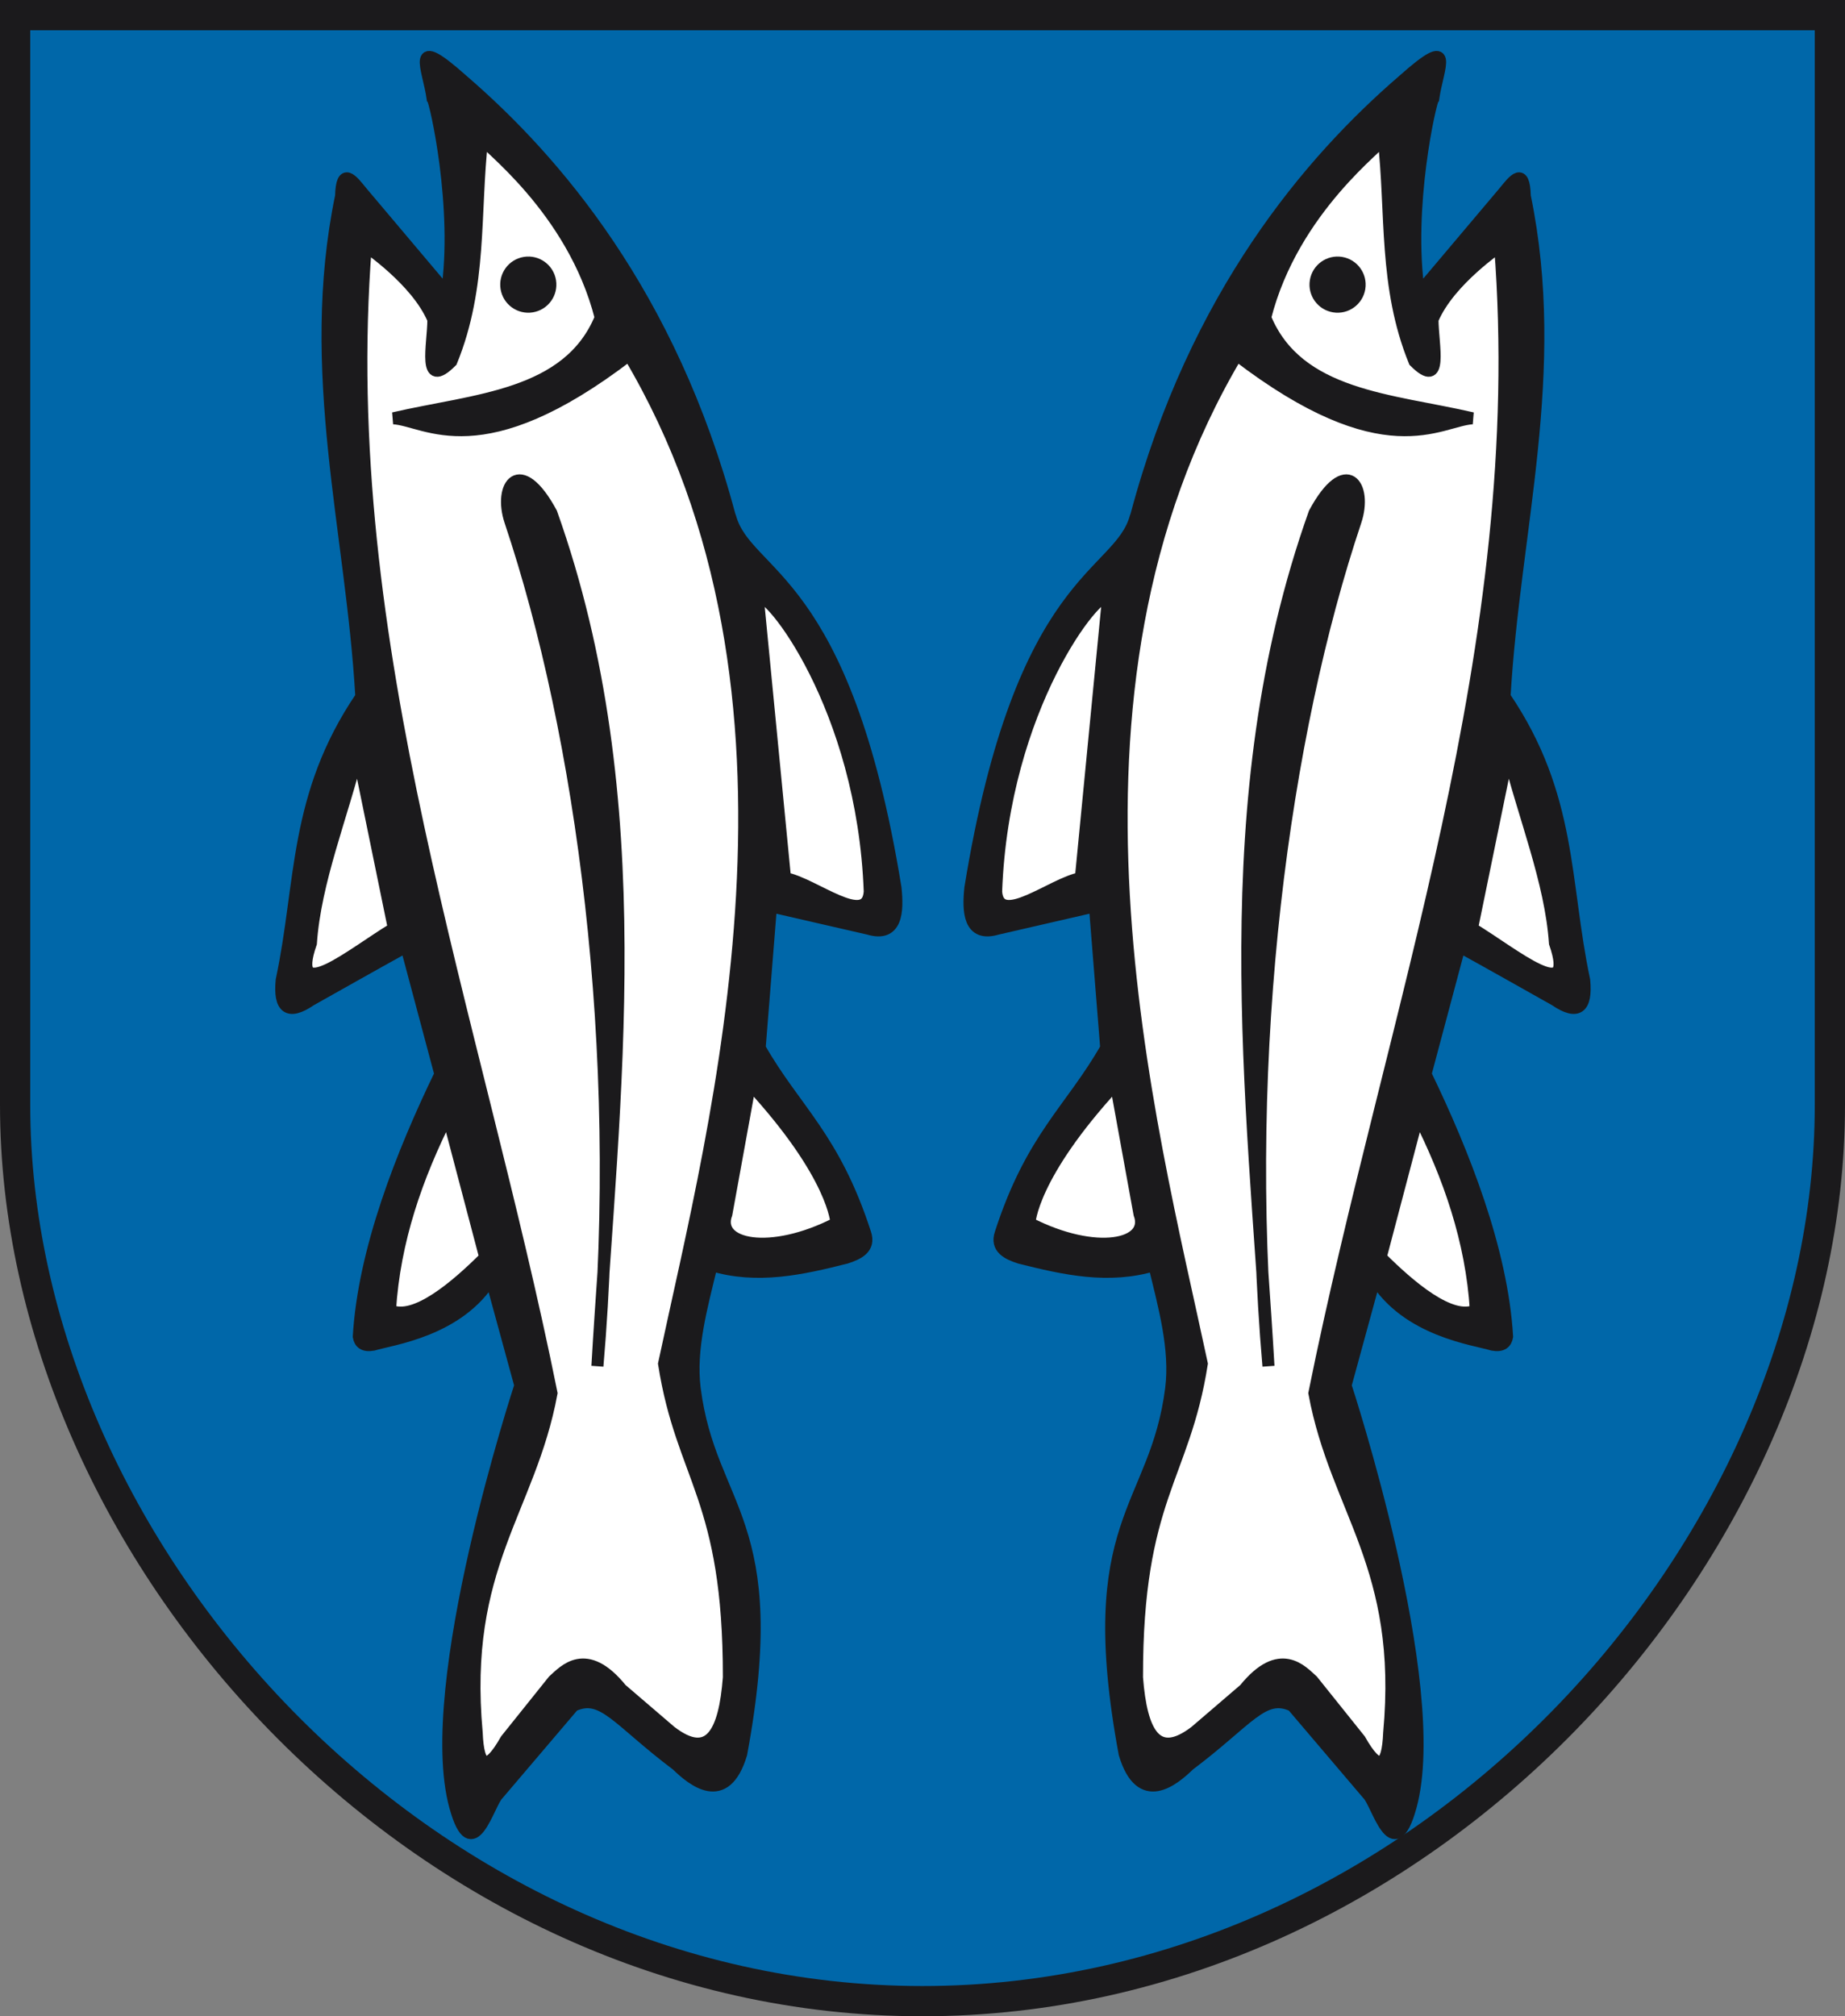 <?xml version="1.0" encoding="UTF-8" standalone="no"?>
<!-- Created with Inkscape (http://www.inkscape.org/) -->
<svg
   xmlns:svg="http://www.w3.org/2000/svg"
   xmlns="http://www.w3.org/2000/svg"
   version="1.0"
   width="460.126"
   height="502.707"
   id="svg7753">
  <rect width="100%" height="100%" fill="#808080" stroke="none"/>
  <defs
     id="defs7755" />
  <path
     d="M 3.77,3.77 L 3.77,275.517 C 3.77,386.752 105.101,498.937 230.031,498.937 C 355.041,498.937 456.356,386.752 456.356,275.517 L 456.356,3.77 L 3.77,3.77 z"
     id="path245"
     style="fill:#0067a9;fill-opacity:1;stroke:#1b1a1c;stroke-width:7.54;stroke-linecap:butt;stroke-linejoin:miter;stroke-miterlimit:4;stroke-dasharray:none;stroke-opacity:1" />
  <g
     transform="matrix(0.987,0.16,-0.16,0.987,229.299,-30.105)"
     id="g2407">
    <path
       d="M 135.247,33.416 C 134.674,34.137 132.958,61.486 139.495,81.909 L 156.409,53.719 C 158.348,50.351 160.31,46.563 161.689,53.844 C 177.633,95.661 172.37,136.555 176.673,177.866 C 197.247,199.622 198.549,221.178 207.598,244.471 C 209.332,251.109 207.466,253.427 201.23,250.5 C 192.889,247.451 186.036,244.897 175.563,241.137 L 172.274,273.916 C 184.854,291.875 198.123,314.161 202.834,335.266 C 202.81,336.814 202.024,337.854 199.641,337.829 C 194.779,337.183 178.001,337.823 167.941,326.189 L 165.006,353.74 C 165.006,353.74 201.237,423.584 197.836,454.797 C 196.085,470.865 189.472,455.208 186.805,453.436 L 164.734,434.658 C 156.933,432.489 154.458,440.02 141.628,453.365 C 138.403,457.678 131.44,465.819 125.324,453.219 C 105.268,397.272 123.244,392.033 122.204,361.44 C 121.839,351.542 117.276,341.645 113.103,331.747 C 102.476,336.944 91.117,336.294 79.715,335.299 C 76.661,334.831 73.359,333.945 74.035,330.038 C 77.859,305.13 86.425,296.816 92.62,280.205 L 84.184,245.794 L 61.048,255.215 C 54.354,258.466 53.114,251.989 52.79,246.259 C 52.81,167.017 76.992,163.905 78.69,148.398 C 78.709,148.227 78.76,148.059 78.794,147.887 C 84.472,91.201 107.576,53.501 127.12,30.233 C 138.39,16.348 135.084,25.603 135.247,33.416 z"
       id="path3355"
       style="fill:#1b1a1c;fill-opacity:1;fill-rule:evenodd;stroke:#1b1a1c;stroke-width:3;stroke-linecap:butt;stroke-linejoin:miter;stroke-miterlimit:4;stroke-dasharray:none;stroke-opacity:1" />
    <path
       d="M 124.626,45.258 C 129.67,63.201 130.602,81.658 141.135,98.914 C 149.449,104.918 144.926,94.135 143.887,87.908 C 146.438,77.396 157.755,67.135 157.572,66.981 C 181.204,164.246 161.352,260.344 157.645,356.875 C 167.699,384.899 186.728,395.789 189.613,437.5 C 190.682,446.364 188.507,447.657 182.66,440.382 L 168.651,427.728 C 165.615,425.788 159.246,420.371 152.279,432.544 L 141.823,444.926 C 133.412,453.858 128.554,447.395 125.313,433.92 C 118.072,389.673 128.903,383.1 128.753,354.124 C 106.156,296.064 60.867,196.318 97.11,104.417 C 138.099,126.476 149.537,112.458 157.645,110.608 C 136.974,109.222 113.786,112.289 102.613,94.099 C 105.08,65.991 124.744,46.579 124.626,45.258 z"
       id="path3359"
       style="fill:#ffffff;fill-opacity:1;fill-rule:evenodd;stroke:#1b1a1c;stroke-width:3;stroke-linecap:butt;stroke-linejoin:miter;stroke-miterlimit:4;stroke-dasharray:none;stroke-opacity:1" />
    <path
       d="M 75.097,169.08 L 79.598,239.432 C 72.745,241.852 61.377,255.107 59.275,246.124 C 53.543,200.264 72.289,167.318 75.097,169.08 z"
       id="path3361"
       style="fill:#ffffff;fill-opacity:1;fill-rule:evenodd;stroke:#1b1a1c;stroke-width:3;stroke-linecap:butt;stroke-linejoin:miter;stroke-miterlimit:4;stroke-dasharray:none;stroke-opacity:1" />
    <path
       d="M 96.404,288.622 C 79.148,314.686 80.711,326.404 80.711,326.404 C 98.342,332.111 111.601,327.062 107.428,319.729 L 96.404,288.622 z"
       id="path3363"
       style="fill:#ffffff;fill-opacity:1;fill-rule:evenodd;stroke:#1b1a1c;stroke-width:3;stroke-linecap:butt;stroke-linejoin:miter;stroke-miterlimit:4;stroke-dasharray:none;stroke-opacity:1" />
    <path
       d="M 172.09,284.273 L 168.54,320.807 C 176.701,326.682 188.476,333.926 194.103,330.047 C 190.257,313.043 182.167,298.162 172.09,284.273 z"
       id="path3365"
       style="fill:#ffffff;fill-opacity:1;fill-rule:evenodd;stroke:#1b1a1c;stroke-width:3;stroke-linecap:butt;stroke-linejoin:miter;stroke-miterlimit:4;stroke-dasharray:none;stroke-opacity:1" />
    <path
       d="M 179.768,191.459 C 186.176,206.47 195.43,221.482 198.918,236.493 C 206.932,251.412 189.506,240.89 177.908,236.196 L 179.768,191.459 z"
       id="path3367"
       style="fill:#ffffff;fill-opacity:1;fill-rule:evenodd;stroke:#1b1a1c;stroke-width:3;stroke-linecap:butt;stroke-linejoin:miter;stroke-miterlimit:4;stroke-dasharray:none;stroke-opacity:1" />
    <path
       d="M 145.262,352.06 C 125.817,274.983 123.866,196.005 132.974,140.631 C 134.501,131.371 128.009,124.558 122.562,140.24 C 108.827,215.107 130.815,286.892 145.262,352.06 z"
       id="path3369"
       style="fill:#1b1a1c;fill-opacity:1;fill-rule:evenodd;stroke:#1b1a1c;stroke-width:3;stroke-linecap:butt;stroke-linejoin:miter;stroke-miterlimit:4;stroke-dasharray:none;stroke-opacity:1" />
    <path
       d="M 125.885,82.91 C 125.885,85.95 123.421,88.414 120.382,88.414 C 117.342,88.414 114.879,85.95 114.879,82.91 C 114.879,79.871 117.342,77.407 120.382,77.407 C 123.421,77.407 125.885,79.871 125.885,82.91 L 125.885,82.91 z"
       transform="translate(-1.259,0.182)"
       id="path3371"
       style="opacity:1;fill:#1b1a1c;fill-opacity:1;fill-rule:nonzero;stroke:#1b1a1c;stroke-width:3;stroke-linecap:square;stroke-linejoin:miter;stroke-miterlimit:4;stroke-dasharray:none;stroke-opacity:1" />
  </g>
  <g
     transform="matrix(-0.987,0.16,0.16,0.987,236.032,-30.105)"
     id="g3443">
    <path
       d="M 135.247,33.416 C 134.674,34.137 132.958,61.486 139.495,81.909 L 156.409,53.719 C 158.348,50.351 160.31,46.563 161.689,53.844 C 177.633,95.661 172.37,136.555 176.673,177.866 C 197.247,199.622 198.549,221.178 207.598,244.471 C 209.332,251.109 207.466,253.427 201.23,250.5 C 192.889,247.451 186.036,244.897 175.563,241.137 L 172.274,273.916 C 184.854,291.875 198.123,314.161 202.834,335.266 C 202.81,336.814 202.024,337.854 199.641,337.829 C 194.779,337.183 178.001,337.823 167.941,326.189 L 165.006,353.74 C 165.006,353.74 201.237,423.584 197.836,454.797 C 196.085,470.865 189.472,455.208 186.805,453.436 L 164.734,434.658 C 156.933,432.489 154.458,440.02 141.628,453.365 C 138.403,457.678 131.44,465.819 125.324,453.219 C 105.268,397.272 123.244,392.033 122.204,361.44 C 121.839,351.542 117.276,341.645 113.103,331.747 C 102.476,336.944 91.117,336.294 79.715,335.299 C 76.661,334.831 73.359,333.945 74.035,330.038 C 77.859,305.13 86.425,296.816 92.62,280.205 L 84.184,245.794 L 61.048,255.215 C 54.354,258.466 53.114,251.989 52.79,246.259 C 52.81,167.017 76.992,163.905 78.69,148.398 C 78.709,148.227 78.76,148.059 78.794,147.887 C 84.472,91.201 107.576,53.501 127.12,30.233 C 138.39,16.348 135.084,25.603 135.247,33.416 z"
       id="path3445"
       style="fill:#1b1a1c;fill-opacity:1;fill-rule:evenodd;stroke:#1b1a1c;stroke-width:3;stroke-linecap:butt;stroke-linejoin:miter;stroke-miterlimit:4;stroke-dasharray:none;stroke-opacity:1" />
    <path
       d="M 124.626,45.258 C 129.67,63.201 130.602,81.658 141.135,98.914 C 149.449,104.918 144.926,94.135 143.887,87.908 C 146.438,77.396 157.755,67.135 157.572,66.981 C 181.204,164.246 161.352,260.344 157.645,356.875 C 167.699,384.899 186.728,395.789 189.613,437.5 C 190.682,446.364 188.507,447.657 182.66,440.382 L 168.651,427.728 C 165.615,425.788 159.246,420.371 152.279,432.544 L 141.823,444.926 C 133.412,453.858 128.554,447.395 125.313,433.92 C 118.072,389.673 128.903,383.1 128.753,354.124 C 106.156,296.064 60.867,196.318 97.11,104.417 C 138.099,126.476 149.537,112.458 157.645,110.608 C 136.974,109.222 113.786,112.289 102.613,94.099 C 105.08,65.991 124.744,46.579 124.626,45.258 z"
       id="path3447"
       style="fill:#ffffff;fill-opacity:1;fill-rule:evenodd;stroke:#1b1a1c;stroke-width:3;stroke-linecap:butt;stroke-linejoin:miter;stroke-miterlimit:4;stroke-dasharray:none;stroke-opacity:1" />
    <path
       d="M 75.097,169.08 L 79.598,239.432 C 72.745,241.852 61.377,255.107 59.275,246.124 C 53.543,200.264 72.289,167.318 75.097,169.08 z"
       id="path3449"
       style="fill:#ffffff;fill-opacity:1;fill-rule:evenodd;stroke:#1b1a1c;stroke-width:3;stroke-linecap:butt;stroke-linejoin:miter;stroke-miterlimit:4;stroke-dasharray:none;stroke-opacity:1" />
    <path
       d="M 96.404,288.622 C 79.148,314.686 80.711,326.404 80.711,326.404 C 98.342,332.111 111.601,327.062 107.428,319.729 L 96.404,288.622 z"
       id="path3451"
       style="fill:#ffffff;fill-opacity:1;fill-rule:evenodd;stroke:#1b1a1c;stroke-width:3;stroke-linecap:butt;stroke-linejoin:miter;stroke-miterlimit:4;stroke-dasharray:none;stroke-opacity:1" />
    <path
       d="M 172.09,284.273 L 168.54,320.807 C 176.701,326.682 188.476,333.926 194.103,330.047 C 190.257,313.043 182.167,298.162 172.09,284.273 z"
       id="path3453"
       style="fill:#ffffff;fill-opacity:1;fill-rule:evenodd;stroke:#1b1a1c;stroke-width:3;stroke-linecap:butt;stroke-linejoin:miter;stroke-miterlimit:4;stroke-dasharray:none;stroke-opacity:1" />
    <path
       d="M 179.768,191.459 C 186.176,206.47 195.43,221.482 198.918,236.493 C 206.932,251.412 189.506,240.89 177.908,236.196 L 179.768,191.459 z"
       id="path3455"
       style="fill:#ffffff;fill-opacity:1;fill-rule:evenodd;stroke:#1b1a1c;stroke-width:3;stroke-linecap:butt;stroke-linejoin:miter;stroke-miterlimit:4;stroke-dasharray:none;stroke-opacity:1" />
    <path
       d="M 145.262,352.06 C 125.817,274.983 123.866,196.005 132.974,140.631 C 134.501,131.371 128.009,124.558 122.562,140.24 C 108.827,215.107 130.815,286.892 145.262,352.06 z"
       id="path3457"
       style="fill:#1b1a1c;fill-opacity:1;fill-rule:evenodd;stroke:#1b1a1c;stroke-width:3;stroke-linecap:butt;stroke-linejoin:miter;stroke-miterlimit:4;stroke-dasharray:none;stroke-opacity:1" />
    <path
       d="M 125.885,82.91 C 125.885,85.95 123.421,88.414 120.382,88.414 C 117.342,88.414 114.879,85.95 114.879,82.91 C 114.879,79.871 117.342,77.407 120.382,77.407 C 123.421,77.407 125.885,79.871 125.885,82.91 L 125.885,82.91 z"
       transform="translate(-1.259,0.182)"
       id="path3459"
       style="opacity:1;fill:#1b1a1c;fill-opacity:1;fill-rule:nonzero;stroke:#1b1a1c;stroke-width:3;stroke-linecap:square;stroke-linejoin:miter;stroke-miterlimit:4;stroke-dasharray:none;stroke-opacity:1" />
  </g>
</svg>
